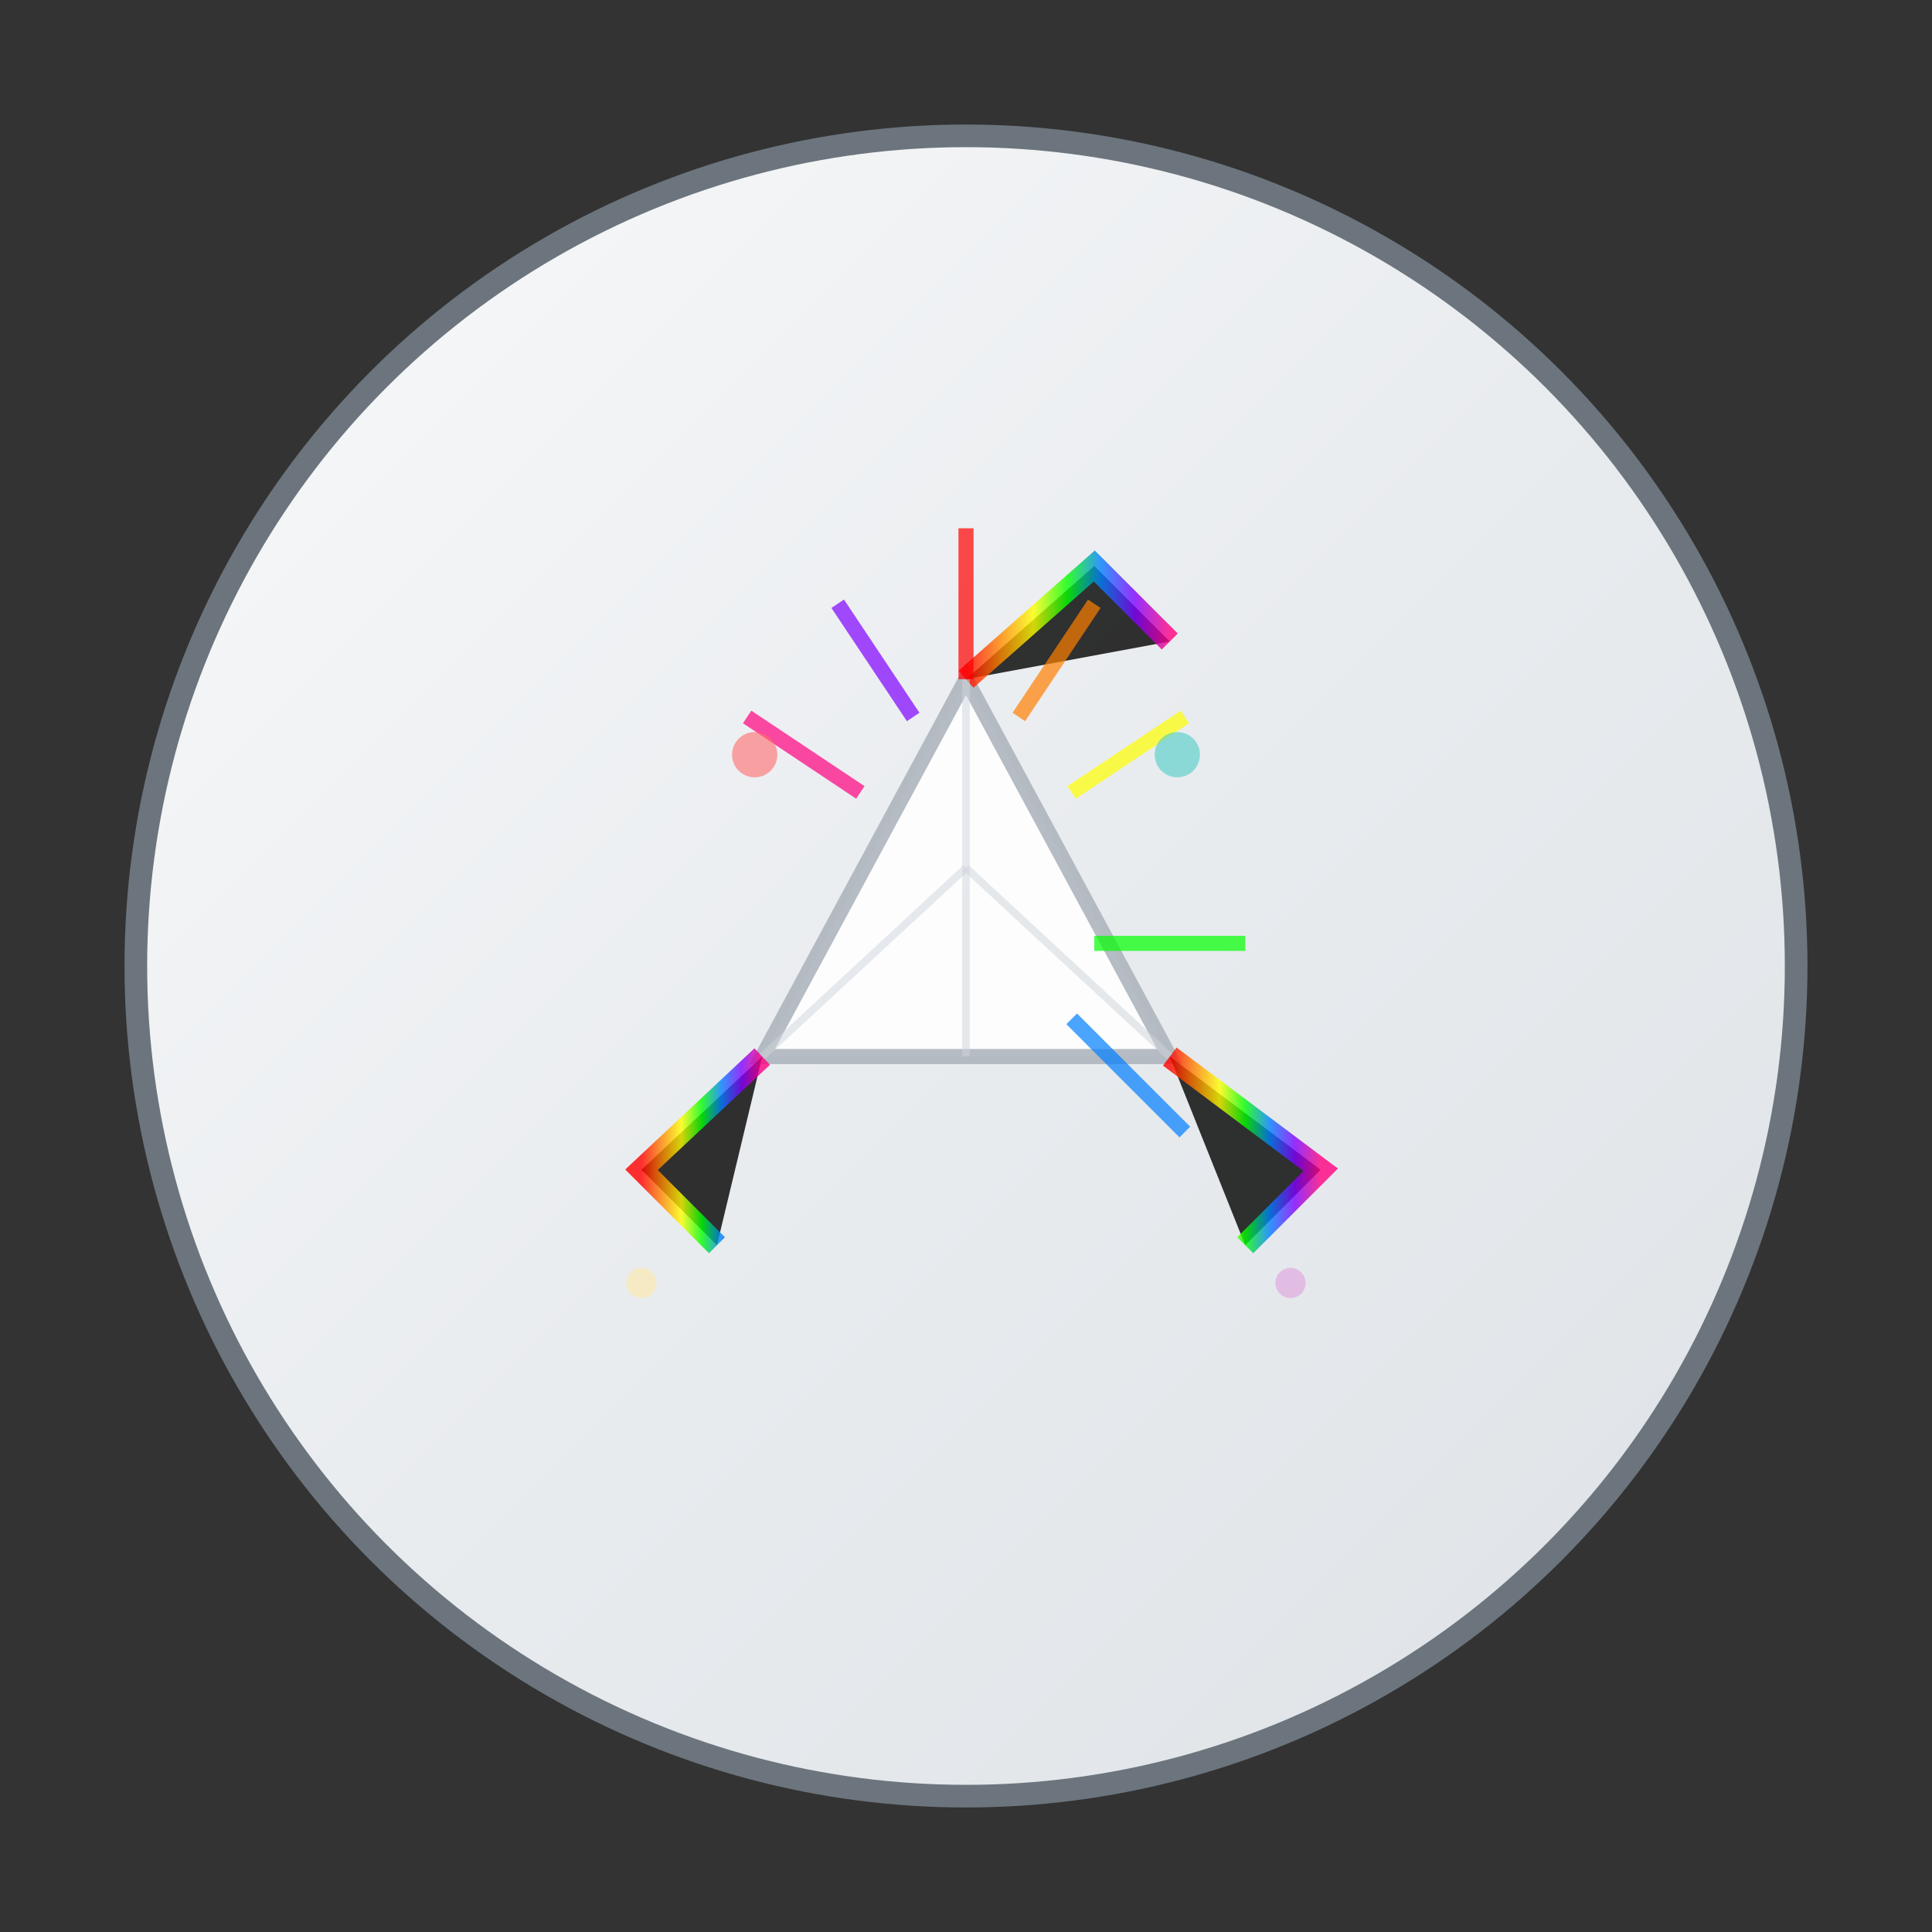 <svg xmlns="http://www.w3.org/2000/svg" viewBox="0 0 256 256" class="w-full h-full" width="256" height="256"><rect x="0" y="0" width="256" height="256" fill="#333333" stroke="none"/><defs><linearGradient id="prism-bg-16" x1="0%" y1="0%" x2="100%" y2="100%"><stop offset="0%" stop-color="#F8F9FA"/><stop offset="50%" stop-color="#E9ECEF"/><stop offset="100%" stop-color="#DEE2E6"/></linearGradient><linearGradient id="rainbow-refraction-16" x1="0%" y1="0%" x2="100%" y2="0%"><stop offset="0%" stop-color="#FF0000"/><stop offset="16%" stop-color="#FF8000"/><stop offset="33%" stop-color="#FFFF00"/><stop offset="50%" stop-color="#00FF00"/><stop offset="66%" stop-color="#0080FF"/><stop offset="83%" stop-color="#8000FF"/><stop offset="100%" stop-color="#FF0080"/></linearGradient></defs><circle cx="128" cy="128" r="110" fill="url(#prism-bg-16)" stroke="#6C757D" stroke-width="3"/><path d="M128 90 L155 140 L101 140 Z" fill="#FFFFFF" stroke="#ADB5BD" stroke-width="2" opacity="0.9"/><path d="M128 90 L145 75 L155 85" stroke="url(#rainbow-refraction-16)" stroke-width="3" opacity="0.8"/><path d="M155 140 L175 155 L165 165" stroke="url(#rainbow-refraction-16)" stroke-width="3" opacity="0.8"/><path d="M101 140 L85 155 L95 165" stroke="url(#rainbow-refraction-16)" stroke-width="3" opacity="0.8"/><line x1="128" y1="90" x2="128" y2="70" stroke="#FF0000" stroke-width="2" opacity="0.7"/><line x1="135" y1="95" x2="145" y2="80" stroke="#FF8000" stroke-width="2" opacity="0.7"/><line x1="142" y1="105" x2="157" y2="95" stroke="#FFFF00" stroke-width="2" opacity="0.7"/><line x1="145" y1="125" x2="165" y2="125" stroke="#00FF00" stroke-width="2" opacity="0.7"/><line x1="142" y1="135" x2="157" y2="150" stroke="#0080FF" stroke-width="2" opacity="0.7"/><line x1="121" y1="95" x2="111" y2="80" stroke="#8000FF" stroke-width="2" opacity="0.7"/><line x1="114" y1="105" x2="99" y2="95" stroke="#FF0080" stroke-width="2" opacity="0.7"/><line x1="128" y1="90" x2="128" y2="140" stroke="#CED4DA" stroke-width="1" opacity="0.5"/><line x1="128" y1="115" x2="155" y2="140" stroke="#CED4DA" stroke-width="1" opacity="0.5"/><line x1="128" y1="115" x2="101" y2="140" stroke="#CED4DA" stroke-width="1" opacity="0.5"/><circle cx="100" cy="100" r="3" fill="#FF6B6B" opacity="0.6"/><circle cx="156" cy="100" r="3" fill="#4ECDC4" opacity="0.6"/><circle cx="85" cy="170" r="2" fill="#FFEAA7" opacity="0.6"/><circle cx="171" cy="170" r="2" fill="#DDA0DD" opacity="0.6"/></svg>